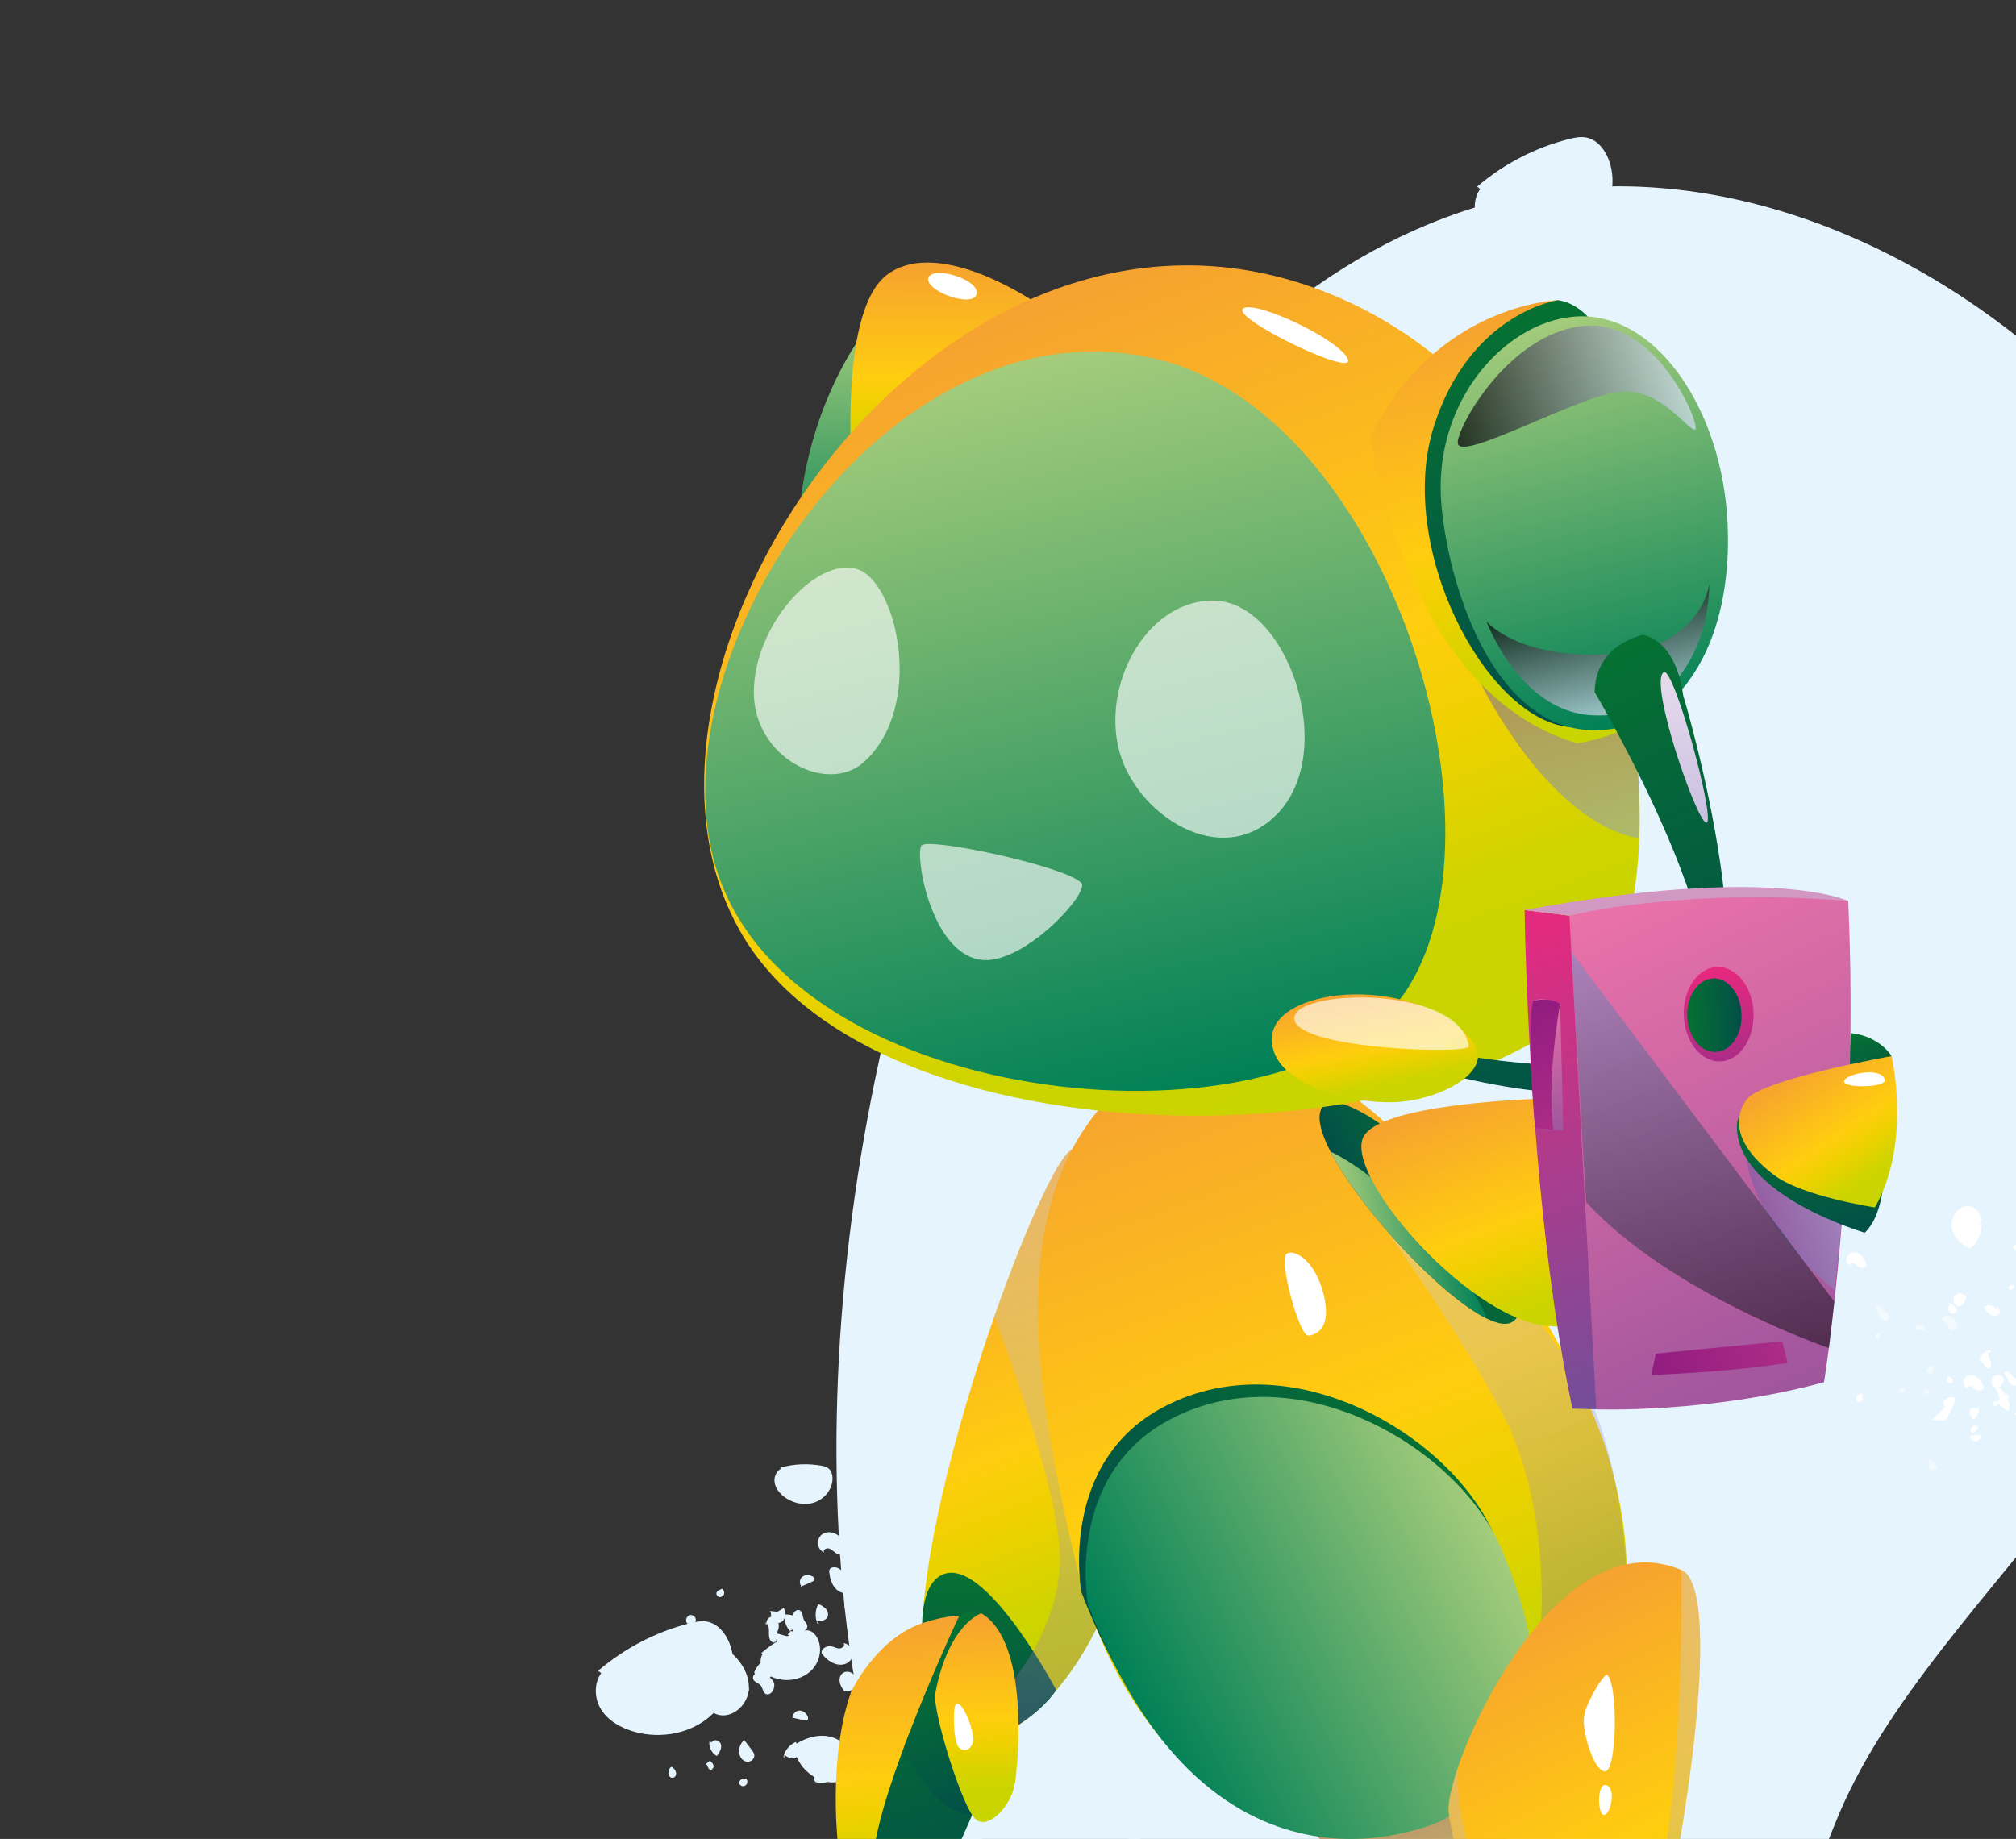 <svg width="582" height="531" viewBox="0 0 582 531" fill="none" xmlns="http://www.w3.org/2000/svg">
<rect x="0" y="0" width="582" height="531" fill="#333333" stroke="none"/>
<path d="M426.015 59.856C541.461 24.627 678.933 148.996 665.675 276.582C652.385 404.121 557.664 456.364 529.799 526.525C495.101 613.945 437.727 668.487 327.286 617.953C174.581 548.065 236.854 117.609 426.015 59.856Z" fill="#E5F4FD"/>
<path d="M172.677 482.444C180.356 475.871 189.503 471.114 199.291 468.678C200.876 468.271 202.524 467.956 204.106 468.242C207.189 468.799 209.463 471.578 210.605 474.519C213.434 481.685 210.838 490.401 205.102 495.488C199.319 500.607 190.883 502.104 183.44 500.146C179.353 499.04 175.341 496.846 173.271 493.165C171.201 489.484 171.576 484.245 174.98 481.676C176.31 481.998 176.818 483.927 175.827 484.891L172.677 482.444Z" fill="#E5F4FD"/>
<path d="M426.438 53.89C434.117 47.317 443.263 42.561 453.052 40.125C454.636 39.717 456.285 39.402 457.867 39.688C460.95 40.245 463.224 43.024 464.366 45.966C467.195 53.131 464.599 61.847 458.862 66.934C453.126 72.021 444.644 73.55 437.201 71.593C433.114 70.487 429.102 68.292 427.032 64.611C424.962 60.931 425.337 55.691 428.74 53.122C430.07 53.444 430.579 55.373 429.588 56.337L426.438 53.89Z" fill="#E5F4FD"/>
<path d="M203.516 486.427C204.37 482.376 207.456 478.852 211.372 477.518C214.465 480.281 216.668 484.354 216.098 488.415C215.527 492.475 211.481 496.112 207.445 495.179C203.442 494.292 201.638 488.006 205.11 485.735L203.516 486.427Z" fill="#E5F4FD"/>
<path d="M235.949 468.689C235.207 466.922 235.341 464.823 236.256 463.152C237.05 463.499 237.83 463.926 238.41 464.562C238.989 465.197 239.259 466.185 238.879 466.932C238.363 467.982 236.948 468.135 235.765 468.125C236.006 468.373 236.215 468.574 236.456 468.821L235.949 468.689Z" fill="#E5F4FD"/>
<path d="M228.727 470.934C228.163 471.118 227.681 471.521 227.391 471.999C228.743 472.651 230.337 471.96 231.648 471.258C232.381 470.818 233.221 470.235 233.047 469.388C232.989 468.805 232.446 468.422 232.169 467.923C231.615 466.924 231.836 465.25 230.711 464.924C230.092 464.73 229.392 465.216 229.12 465.82C228.847 466.424 228.845 467.118 228.888 467.779C228.915 469.212 229.021 470.66 229.048 472.094L228.727 470.934Z" fill="#E5F4FD"/>
<path opacity="0.5" d="M318.465 433.834C318.949 432.738 320.883 433.332 321.078 434.51C321.353 435.703 320.617 436.836 319.91 437.81C318.415 437.05 317.547 435.301 317.721 433.659L318.465 433.834Z" fill="#E5F4FD"/>
<path d="M339.433 471.426C339.254 471.966 339.722 472.54 340.308 472.687C340.861 472.787 341.425 472.603 341.892 472.279C342.172 472.085 342.419 471.844 342.556 471.542C342.889 470.826 342.479 469.936 341.749 469.681C341.019 469.427 340.161 469.884 339.906 470.614C339.652 471.344 340.063 472.234 340.746 472.521L339.433 471.426Z" fill="#E5F4FD"/>
<path d="M252.218 476.488C251.007 476.637 250.078 474.999 250.753 473.978C251.367 473.966 252.046 474.048 252.557 474.385C253.068 474.723 253.381 475.473 253.155 476.045C252.929 476.617 251.988 476.855 251.632 476.341L252.218 476.488Z" fill="#E5F4FD"/>
<path d="M225.142 475.636C224.192 474.566 223.738 473.014 223.995 471.591C225.12 471.917 226.291 472.21 227.416 472.536C227.956 472.715 228.541 472.862 228.88 473.25C229.635 474.039 229.331 475.495 228.333 476.049C227.414 476.618 226.116 476.343 225.267 475.618L225.142 475.636Z" fill="#E5F4FD"/>
<path opacity="0.5" d="M323.16 468.407C323.556 468.478 323.951 468.55 324.3 468.653C324.469 469.296 324.168 470.058 323.511 470.307C322.933 470.57 322.091 470.255 321.922 469.612C321.752 468.969 322.337 468.217 322.97 468.331L323.16 468.407Z" fill="#E5F4FD"/>
<path d="M243.658 474.613C243.939 475.317 243.038 476.011 242.265 475.994C241.492 475.977 240.759 475.518 239.968 475.375C239.178 475.232 238.316 475.484 237.727 476.031C237.386 476.337 237.095 476.815 237.182 477.239C237.251 477.537 237.492 477.785 237.654 478.018C238.715 479.149 239.963 480.15 241.483 480.547C243.003 480.944 244.792 480.533 245.635 479.257C246.281 478.393 246.384 477.147 245.909 476.162C245.433 475.178 244.412 474.504 243.323 474.43L243.658 474.613Z" fill="#E5F4FD"/>
<path d="M231.224 457.795C230.626 457.033 230.934 455.783 231.727 455.232C232.521 454.681 233.624 454.677 234.516 455.164C234.929 455.362 235.267 455.749 235.149 456.177C235.06 456.447 234.747 456.594 234.481 456.71C233.372 457.203 232.262 457.696 231.199 458.157L231.224 457.795Z" fill="#E5F4FD"/>
<path d="M275.28 444.647C275.537 446.612 278.129 447.856 279.827 446.816C279.405 445.311 278.904 443.791 277.736 442.805C276.567 441.818 274.454 441.763 273.722 443.1C273.896 443.948 274.055 444.875 274.228 445.722L275.28 444.647Z" fill="#E5F4FD"/>
<path d="M258.144 467.186C258.215 466.791 258.333 466.363 258.405 465.968C259.051 466.003 259.763 466.132 260.213 466.58C260.662 467.029 260.477 468.057 259.816 468.101C259.564 468.137 259.341 468.015 259.118 467.893C258.449 467.527 257.734 467.194 257.065 466.828L258.144 467.186Z" fill="#E5F4FD"/>
<path d="M279.978 462.479C280.433 461.541 280.889 460.603 281.664 459.926C282.439 459.25 283.6 458.929 284.524 459.463C284.97 459.707 285.293 460.174 285.459 460.612C286.054 462.067 285.19 463.911 283.717 464.38C282.277 464.895 280.493 463.919 280.025 462.447L279.978 462.479Z" fill="#E5F4FD"/>
<path d="M285.014 452.898C285.607 452.556 286.246 452.181 286.838 451.839C287.223 452.195 287.5 452.694 287.699 453.179C287.067 453.963 285.73 454.129 284.961 453.419L285.014 452.898Z" fill="#E5F4FD"/>
<path d="M225.201 423.8C229.073 422.704 233.23 422.516 237.183 423.231C237.816 423.345 238.481 423.506 239.024 423.89C240.077 424.611 240.402 425.976 240.332 427.269C240.184 430.345 237.729 433.086 234.798 433.944C231.867 434.803 228.51 433.951 226.126 432.01C224.813 430.915 223.73 429.454 223.588 427.755C223.446 426.055 224.468 424.24 226.131 423.846C226.563 424.169 226.42 424.96 225.935 425.158L225.201 423.8Z" fill="#E5F4FD"/>
<path d="M226.169 507.214C226.624 505.377 227.98 503.745 229.747 503.002C230.14 503.767 230.565 504.579 230.659 505.413C230.753 506.246 230.377 507.199 229.612 507.591C228.581 508.099 227.323 507.382 226.381 506.721C226.403 507.052 226.471 507.35 226.493 507.681L226.169 507.214Z" fill="#E5F4FD"/>
<path d="M240.039 507.071C240.362 506.639 240.764 506.222 241.314 506.117C241.784 505.998 242.356 506.224 242.849 506.435C244.182 506.962 245.53 507.41 246.907 507.699C244.831 508.794 242.709 509.921 240.633 511.015C240.493 511.113 240.274 511.195 240.166 511.339C239.75 511.835 240.221 512.615 240.107 513.247C240.015 514.21 238.873 514.657 237.913 514.77C231.134 515.463 238.159 509.344 240.039 507.071Z" fill="#E5F4FD"/>
<path d="M213.311 506.32C213.205 504.872 213.761 503.381 214.83 502.431C215.557 503.379 216.284 504.326 217.011 505.274C217.335 505.741 217.705 506.175 217.763 506.757C217.894 507.842 216.777 508.825 215.656 508.704C214.535 508.583 213.729 507.621 213.473 506.554L213.311 506.32Z" fill="#E5F4FD"/>
<path d="M228.903 495.707C228.869 494.762 229.878 493.924 230.856 493.937C231.833 493.95 232.728 494.643 233.139 495.534C233.319 495.893 233.377 496.475 233.05 496.701C232.817 496.863 232.501 496.806 232.185 496.749C231.013 496.456 229.827 496.241 228.655 495.948L228.903 495.707Z" fill="#E5F4FD"/>
<path d="M217.696 482.945C218.151 482.007 218.606 481.068 219.382 480.392C220.157 479.716 221.318 479.395 222.242 479.929C222.687 480.173 223.011 480.64 223.177 481.078C223.771 482.532 222.907 484.377 221.435 484.845C219.994 485.361 218.211 484.385 217.742 482.913L217.696 482.945Z" fill="#E5F4FD"/>
<path d="M255.422 447.224C256.479 447.251 257.084 448.422 257.401 449.378C257.751 450.38 258.151 451.554 259.164 451.819C259.434 451.909 259.764 451.887 259.965 451.678C260.54 451.21 260.004 450.338 259.802 449.648C259.664 449.052 259.811 448.466 259.785 447.931C259.791 446.544 258.805 445.222 257.504 444.742C256.749 444.851 256.114 445.43 255.939 446.174C255.763 446.918 256.03 447.701 256.638 448.178L255.422 447.224Z" fill="#E5F4FD"/>
<path d="M280.028 454.978C281.085 455.005 281.69 456.176 282.007 457.132C282.357 458.134 282.757 459.308 283.77 459.573C284.04 459.662 284.37 459.641 284.571 459.432C285.146 458.964 284.609 458.092 284.408 457.402C284.27 456.806 284.417 456.22 284.391 455.685C284.397 454.298 283.411 452.976 282.11 452.496C281.355 452.605 280.72 453.184 280.545 453.928C280.369 454.672 280.636 455.455 281.244 455.932L280.028 454.978Z" fill="#E5F4FD"/>
<path d="M296.453 444.966C297.121 444.433 297.885 444.041 298.733 443.868C298.859 443.85 298.985 443.831 299.143 443.86C299.38 443.903 299.574 444.183 299.657 444.402C299.873 445.013 299.619 445.742 299.138 446.145C298.657 446.548 297.903 446.657 297.284 446.463C296.936 446.36 296.601 446.177 296.454 445.864C296.306 445.552 296.345 445.11 296.625 444.916C296.737 444.976 296.755 445.102 296.694 445.214L296.453 444.966Z" fill="#E5F4FD"/>
<path d="M185.308 497.056C185.762 495.219 187.118 493.586 188.885 492.844C189.278 493.609 189.703 494.421 189.797 495.254C189.845 496.12 189.515 497.04 188.75 497.433C187.72 497.941 186.461 497.223 185.519 496.563C185.541 496.894 185.61 497.192 185.632 497.522L185.308 497.056Z" fill="#E5F4FD"/>
<path d="M193.641 513.054C192.606 512.458 192.823 510.579 193.919 510.164C194.429 510.502 194.911 510.997 195.095 511.561C195.311 512.171 195.136 512.916 194.59 513.225C194.044 513.535 193.171 513.173 193.159 512.558L193.641 513.054Z" fill="#E5F4FD"/>
<path d="M214.671 488.847C213.636 488.251 213.853 486.372 214.948 485.957C215.459 486.295 215.941 486.79 216.125 487.354C216.309 487.918 216.166 488.709 215.62 489.018C215.074 489.328 214.201 488.966 214.189 488.351L214.671 488.847Z" fill="#E5F4FD"/>
<path d="M263.03 454.6C262.808 455.376 261.705 455.381 261.065 454.857C260.457 454.38 260.158 453.55 259.643 453.008C259.097 452.419 258.255 452.104 257.469 452.166C257.012 452.206 256.495 452.357 256.284 452.85C256.147 453.152 256.169 453.482 256.238 453.781C256.408 455.322 256.863 456.874 257.831 458.069C258.799 459.264 260.499 460.021 261.972 459.552C263.006 459.249 263.824 458.336 264.024 457.229C264.257 456.169 263.81 455.026 263.04 454.316L263.03 454.6Z" fill="#E5F4FD"/>
<path d="M258.639 445.48C258.417 446.257 257.314 446.262 256.674 445.738C256.066 445.261 255.767 444.431 255.252 443.889C254.706 443.3 253.864 442.985 253.078 443.047C252.621 443.087 252.104 443.238 251.893 443.731C251.756 444.033 251.778 444.363 251.847 444.661C252.017 446.203 252.472 447.754 253.44 448.95C254.408 450.145 256.108 450.902 257.581 450.433C258.615 450.13 259.433 449.217 259.633 448.11C259.866 447.049 259.419 445.907 258.649 445.197L258.639 445.48Z" fill="#E5F4FD"/>
<path d="M246.224 454.993C246.002 455.769 244.899 455.774 244.259 455.25C243.651 454.773 243.352 453.943 242.838 453.401C242.291 452.813 241.45 452.498 240.663 452.559C240.207 452.599 239.689 452.751 239.478 453.243C239.342 453.545 239.364 453.876 239.432 454.174C239.603 455.715 240.057 457.267 241.025 458.463C241.993 459.658 243.693 460.414 245.166 459.946C246.2 459.643 247.019 458.729 247.219 457.622C247.451 456.562 247.005 455.42 246.235 454.709L246.224 454.993Z" fill="#E5F4FD"/>
<path d="M329.641 526.281C329.419 527.058 328.316 527.062 327.676 526.538C327.068 526.061 326.769 525.231 326.255 524.689C325.708 524.101 324.867 523.786 324.08 523.847C323.624 523.887 323.107 524.039 322.895 524.531C322.759 524.833 322.781 525.164 322.849 525.462C323.02 527.003 323.474 528.555 324.442 529.751C325.41 530.946 327.11 531.702 328.583 531.234C329.618 530.931 330.436 530.017 330.636 528.91C330.836 527.803 330.422 526.708 329.652 525.997L329.641 526.281Z" fill="#E5F4FD"/>
<path d="M203.971 509.202C204.266 508.928 204.607 508.623 204.934 508.396C205.43 508.812 205.912 509.307 206.002 509.936C206.046 510.597 205.35 511.288 204.807 510.904C204.584 510.782 204.501 510.563 204.386 510.297C204.058 509.626 203.698 508.907 203.37 508.236L203.971 509.202Z" fill="#E5F4FD"/>
<path d="M285.912 500.13C286.367 499.192 286.822 498.254 287.598 497.578C288.373 496.901 289.533 496.58 290.457 497.115C290.903 497.358 291.227 497.825 291.393 498.263C291.987 499.718 291.123 501.562 289.651 502.031C288.21 502.546 286.427 501.571 285.958 500.098L285.912 500.13Z" fill="#E5F4FD"/>
<path d="M202.798 477.516C201.47 478.093 201.339 480.396 202.644 481.081C203.478 480.986 204.261 480.72 204.914 480.266C204.662 479.404 204.111 478.611 203.331 478.184L202.798 477.516Z" fill="#E5F4FD"/>
<path opacity="0.5" d="M293.194 489.2C293.564 488.736 293.901 488.225 294.4 487.948C294.899 487.671 295.607 487.594 296.071 487.964C296.809 488.628 296.389 489.818 296.8 490.708C297.164 491.632 298.293 492.162 298.358 493.154C298.392 494.099 297.253 494.75 296.305 494.579C295.356 494.407 294.647 493.585 294.05 492.824C293.517 492.156 292.999 491.41 292.951 490.544C292.857 489.71 293.327 488.693 294.175 488.519L293.194 489.2Z" fill="#E5F4FD"/>
<path d="M244.844 467.359C243.072 463.61 243.459 458.985 245.758 455.522C249.894 455.902 254.075 457.842 256.081 461.429C258.086 465.016 256.956 470.364 253.221 472.057C249.486 473.75 244.322 469.796 245.637 465.91L244.844 467.359Z" fill="#E5F4FD"/>
<path d="M198.228 469.138C198.459 469.67 199.156 469.877 199.688 469.647C200.219 469.416 200.556 468.906 200.735 468.367C200.839 468.018 200.896 467.702 200.828 467.404C200.673 466.681 199.749 466.147 199.045 466.428C198.308 466.662 197.9 467.568 198.134 468.305C198.368 469.041 199.228 469.482 199.982 469.373L198.228 469.138Z" fill="#E5F4FD"/>
<path d="M220.88 468.496C221.832 468.872 222.046 470.176 221.986 471.186C221.958 472.242 221.981 473.471 222.812 474.07C223.067 474.239 223.337 474.328 223.602 474.213C224.306 473.932 224.036 472.944 224.085 472.218C224.153 471.618 224.49 471.108 224.669 470.568C225.117 469.22 224.663 467.669 223.512 466.807C222.8 466.679 221.971 466.978 221.572 467.6C221.174 468.222 221.143 469.074 221.517 469.713L220.88 468.496Z" fill="#E5F4FD"/>
<path d="M252.066 480.052C252.425 479.872 252.784 479.692 253.175 479.559C253.672 479.975 253.892 480.79 253.587 481.348C253.282 481.905 252.42 482.157 251.877 481.773C251.334 481.39 251.348 480.412 251.972 480.117L252.066 480.052Z" fill="#E5F4FD"/>
<path d="M229.127 479.785C228.786 480.09 228.923 480.687 229.323 480.963C229.722 481.239 230.164 481.278 230.62 481.238C230.997 481.184 231.374 481.13 231.687 480.982C232.326 480.608 232.562 479.752 232.281 479.048C232.033 478.391 231.346 477.899 230.62 477.85C230.257 477.825 229.88 477.879 229.6 478.074C229.352 478.315 229.234 478.742 229.428 479.022L229.127 479.785Z" fill="#E5F4FD"/>
<path d="M236.158 513.632C232.377 511.969 229.627 508.206 229.109 504.071C232.484 501.66 236.92 500.38 240.745 501.806C244.616 503.199 247.259 508.004 245.531 511.693C243.756 515.413 237.271 515.834 235.765 511.969L236.158 513.632Z" fill="#E5F4FD"/>
<path d="M205.526 503.076C206.01 501.98 207.944 502.574 208.139 503.753C208.414 504.945 207.678 506.078 206.971 507.052C205.476 506.292 204.608 504.543 204.782 502.901L205.526 503.076Z" fill="#E5F4FD"/>
<path d="M207.407 459.244C207.766 459.064 208.125 458.884 208.517 458.751C209.013 459.167 209.233 459.983 208.928 460.54C208.624 461.097 207.761 461.35 207.218 460.966C206.675 460.582 206.689 459.605 207.314 459.309L207.407 459.244Z" fill="#E5F4FD"/>
<path d="M219.768 477.36C222.992 474.432 226.938 472.246 231.155 471.049C231.845 470.847 232.567 470.692 233.246 470.774C234.605 470.937 235.605 472.18 236.163 473.383C237.481 476.479 236.465 480.295 234.017 482.547C231.569 484.799 227.912 485.608 224.666 484.818C222.862 484.41 221.111 483.481 220.168 481.923C219.225 480.364 219.356 478.061 220.785 476.931C221.338 477.031 221.59 477.893 221.188 478.311L219.768 477.36Z" fill="#E5F4FD"/>
<path d="M271.205 527.968C272.06 523.917 275.146 520.393 279.061 519.059C282.154 521.822 284.357 525.895 283.787 529.956C283.216 534.016 279.171 537.653 275.135 536.72C271.131 535.833 269.328 529.547 272.8 527.276L271.205 527.968Z" fill="#E5F4FD"/>
<path d="M293.645 453.275C294.099 451.439 295.456 449.806 297.223 449.064C297.615 449.829 298.04 450.641 298.134 451.474C298.182 452.34 297.853 453.26 297.088 453.653C296.057 454.16 294.799 453.443 293.856 452.783C293.878 453.114 293.947 453.412 293.969 453.742L293.645 453.275Z" fill="#E5F4FD"/>
<path d="M307.51 453.126C307.833 452.695 308.235 452.277 308.784 452.173C309.255 452.054 309.826 452.279 310.319 452.491C311.653 453.018 313 453.465 314.377 453.755C312.301 454.849 310.179 455.976 308.103 457.071C307.963 457.168 307.744 457.251 307.636 457.395C307.22 457.891 307.692 458.67 307.577 459.303C307.485 460.266 306.343 460.713 305.384 460.825C298.604 461.519 305.629 455.399 307.51 453.126Z" fill="#E5F4FD"/>
<path d="M224.465 465.39C225.057 465.048 225.65 464.706 226.256 464.285C226.894 465.502 226.91 467.22 225.887 468.137C224.896 469.101 222.776 468.636 222.656 467.267C222.561 466.434 222.725 465.076 221.892 465.17L224.465 465.39Z" fill="#E5F4FD"/>
<path d="M283.444 474.25C282.88 474.434 282.399 474.837 282.109 475.315C283.46 475.968 285.055 475.276 286.366 474.574C287.098 474.135 287.938 473.552 287.765 472.704C287.707 472.122 287.164 471.738 286.887 471.239C286.332 470.241 286.553 468.566 285.428 468.24C284.81 468.047 284.11 468.533 283.838 469.137C283.565 469.741 283.562 470.434 283.606 471.095C283.633 472.529 283.738 473.977 283.765 475.41L283.444 474.25Z" fill="#E5F4FD"/>
<path d="M291.98 495.225C292.464 494.128 294.398 494.723 294.593 495.901C294.867 497.094 294.132 498.226 293.425 499.201C291.929 498.441 291.062 496.692 291.236 495.05L291.98 495.225Z" fill="#E5F4FD"/>
<path opacity="0.5" d="M307.42 474.623C307.241 475.162 307.709 475.736 308.295 475.883C308.848 475.983 309.412 475.799 309.879 475.475C310.159 475.281 310.407 475.04 310.543 474.738C310.876 474.023 310.466 473.132 309.736 472.878C309.006 472.623 308.148 473.08 307.894 473.81C307.64 474.54 308.05 475.431 308.733 475.717L307.42 474.623Z" fill="#E5F4FD"/>
<path d="M301.979 469.272C300.943 468.677 301.16 466.798 302.256 466.383C302.767 466.72 303.249 467.216 303.432 467.78C303.649 468.39 303.473 469.134 302.928 469.444C302.382 469.753 301.508 469.391 301.497 468.777L301.979 469.272Z" fill="#E5F4FD"/>
<path d="M280.827 452.345C280.721 450.897 281.277 449.405 282.346 448.455C283.073 449.403 283.8 450.351 284.527 451.299C284.851 451.766 285.221 452.2 285.28 452.782C285.41 453.867 284.294 454.849 283.172 454.728C282.051 454.607 281.245 453.645 280.989 452.578L280.827 452.345Z" fill="#E5F4FD"/>
<path opacity="0.5" d="M306.459 491.471C306.27 492.294 306.601 493.17 307.241 493.694C307.928 494.186 308.891 494.278 309.624 493.839C310.123 493.562 310.489 492.893 310.165 492.426C310.035 492.24 309.766 492.15 309.529 492.107C308.529 491.763 307.53 491.42 306.531 491.076C306.502 491.234 306.459 491.471 306.431 491.629L306.459 491.471Z" fill="#E5F4FD"/>
<path opacity="0.5" d="M319.213 501.983C320.269 502.01 320.874 503.181 321.191 504.137C321.541 505.139 321.941 506.313 322.955 506.578C323.224 506.667 323.555 506.646 323.756 506.437C324.33 505.969 323.794 505.097 323.592 504.407C323.455 503.811 323.602 503.225 323.576 502.689C323.582 501.302 322.596 499.981 321.294 499.501C320.54 499.61 319.904 500.189 319.729 500.933C319.522 501.63 319.821 502.46 320.428 502.937L319.213 501.983Z" fill="#E5F4FD"/>
<path opacity="0.5" d="M248.339 439.204C249.395 439.232 250 440.403 250.318 441.358C250.667 442.36 251.067 443.535 252.081 443.799C252.35 443.889 252.681 443.867 252.882 443.659C253.456 443.191 252.92 442.318 252.718 441.629C252.581 441.032 252.728 440.446 252.702 439.911C252.707 438.524 251.721 437.203 250.42 436.723C249.666 436.831 249.03 437.411 248.855 438.155C248.68 438.899 248.947 439.682 249.555 440.159L248.339 439.204Z" fill="#E5F4FD"/>
<path opacity="0.5" d="M325.681 493.763C325.975 493.489 326.269 493.216 326.564 492.943C327.182 493.136 327.621 493.869 327.507 494.501C327.392 495.134 326.646 495.652 326.027 495.458C325.409 495.265 325.124 494.356 325.541 493.86L325.681 493.763Z" fill="#E5F4FD"/>
<path d="M296.244 462.604C296.022 463.381 294.919 463.386 294.279 462.862C293.671 462.385 293.372 461.555 292.858 461.013C292.311 460.424 291.47 460.109 290.683 460.171C290.227 460.211 289.709 460.362 289.498 460.855C289.362 461.157 289.384 461.487 289.452 461.785C289.623 463.327 290.077 464.878 291.045 466.074C292.013 467.269 293.713 468.026 295.186 467.557C296.221 467.254 297.039 466.341 297.239 465.234C297.471 464.173 297.025 463.031 296.255 462.321L296.244 462.604Z" fill="#E5F4FD"/>
<path d="M296.389 441.686C296.355 440.741 297.364 439.902 298.341 439.916C299.319 439.929 300.214 440.621 300.625 441.512C300.805 441.871 300.863 442.453 300.536 442.68C300.303 442.842 299.987 442.785 299.67 442.728C298.499 442.434 297.313 442.22 296.141 441.927L296.389 441.686Z" fill="#E5F4FD"/>
<path d="M275.442 491.419C275.7 493.385 278.292 494.629 279.99 493.588C279.568 492.083 279.067 490.564 277.898 489.577C276.729 488.59 274.616 488.535 273.885 489.872C274.058 490.72 274.217 491.647 274.391 492.495L275.442 491.419Z" fill="#E5F4FD"/>
<path opacity="0.5" d="M312.275 465.376C312.569 465.103 312.91 464.797 313.237 464.57C313.733 464.987 314.215 465.482 314.306 466.111C314.35 466.772 313.653 467.462 313.11 467.079C312.887 466.957 312.805 466.738 312.689 466.472C312.362 465.8 312.001 465.082 311.641 464.364L312.275 465.376Z" fill="#E5F4FD"/>
<path d="M203.968 487.078C204.424 486.139 204.879 485.201 205.654 484.525C206.43 483.848 207.59 483.527 208.514 484.062C208.96 484.306 209.284 484.772 209.449 485.211C210.044 486.665 209.18 488.509 207.707 488.978C206.267 489.493 204.484 488.518 204.015 487.045L203.968 487.078Z" fill="#E5F4FD"/>
<path d="M258.564 514.334C259.156 513.992 259.796 513.618 260.388 513.276C260.773 513.631 261.05 514.13 261.248 514.615C260.617 515.399 259.28 515.566 258.511 514.855L258.564 514.334Z" fill="#E5F4FD"/>
<path d="M265.201 498.386C265.794 498.044 266.433 497.67 267.025 497.328C267.41 497.683 267.687 498.182 267.886 498.667C267.254 499.451 265.917 499.618 265.148 498.907L265.201 498.386Z" fill="#E5F4FD"/>
<path d="M237.803 448.039C237.741 447.253 238.869 446.885 239.585 447.218C240.3 447.552 240.8 448.173 241.501 448.585C242.202 448.998 243.054 449.029 243.837 448.762C244.275 448.597 244.71 448.226 244.749 447.784C244.806 447.468 244.658 447.155 244.543 446.89C243.902 445.467 243.088 444.096 241.779 443.206C240.503 442.363 238.67 442.113 237.41 442.988C236.523 443.603 236.039 444.7 236.123 445.817C236.253 446.902 236.934 447.882 237.919 448.305L237.803 448.039Z" fill="#E5F4FD"/>
<path d="M223.546 487.187C223.367 487.726 223.141 488.298 222.739 488.715C222.337 489.132 221.68 489.381 221.108 489.155C220.202 488.746 220.226 487.485 219.629 486.724C219.032 485.963 217.799 485.781 217.435 484.858C217.104 483.982 218.015 483.003 218.974 482.891C219.966 482.825 220.811 483.345 221.609 483.898C222.296 484.389 223.015 484.927 223.361 485.725C223.707 486.522 223.554 487.597 222.821 488.036L223.546 487.187Z" fill="#E5F4FD"/>
<path d="M262.424 464.289C259.174 465.784 255.61 466.528 252.046 466.374C251.478 466.353 250.878 466.285 250.385 466.074C249.368 465.604 248.889 464.415 248.758 463.33C248.471 460.625 250.186 457.914 252.686 456.732C255.138 455.584 258.153 455.843 260.512 457.249C261.803 458.012 262.943 459.158 263.3 460.569C263.69 462.028 263.013 463.742 261.605 464.304C261.159 464.061 261.208 463.335 261.614 463.122L262.424 464.289Z" fill="#E5F4FD"/>
<path d="M244.815 445.389C244.616 444.904 244.433 444.34 244.612 443.801C244.744 443.294 245.211 442.97 245.599 442.632C246.733 441.775 247.77 440.779 248.696 439.722C248.598 442.072 248.533 444.468 248.481 446.786C248.485 446.991 248.456 447.149 248.539 447.368C248.755 447.979 249.654 447.978 250.197 448.362C250.995 448.914 250.813 450.147 250.419 450.974C247.684 457.297 245.827 448.144 244.815 445.389Z" fill="#E5F4FD"/>
<path d="M262.328 463.454C262.59 463.134 262.884 462.861 263.146 462.541C263.764 462.734 264.264 463.355 264.182 464.034C264.1 464.714 263.433 465.246 262.768 465.085C262.103 464.924 261.771 464.048 262.188 463.551L262.328 463.454Z" fill="#E5F4FD"/>
<path d="M256.066 445.258C255.207 444.817 254.993 443.513 255.467 442.701C255.987 441.856 257.003 441.427 257.966 441.519C258.408 441.558 258.901 441.77 258.955 442.147C258.977 442.478 258.776 442.686 258.575 442.895C257.757 443.808 256.953 444.643 256.135 445.557L256.066 445.258Z" fill="#E5F4FD"/>
<path d="M263.029 456.191C261.633 454.878 260.934 452.873 261.151 450.994C262.003 451.025 262.901 451.025 263.649 451.405C264.443 451.752 265.073 452.56 265.041 453.412C264.953 454.58 263.721 455.296 262.658 455.757C262.96 455.893 263.23 455.983 263.578 456.086L263.029 456.191Z" fill="#E5F4FD"/>
<path d="M270.654 460.305C270.554 460.858 270.644 461.487 270.875 462.018C272.088 461.176 272.324 459.423 272.344 457.956C272.328 457.137 272.23 456.099 271.468 455.798C270.897 455.572 270.318 455.835 269.751 455.814C268.568 455.805 267.242 454.789 266.405 455.577C265.957 456.027 265.972 456.846 266.36 457.406C266.749 457.966 267.353 458.238 267.943 458.59C269.215 459.228 270.474 459.946 271.746 460.584L270.654 460.305Z" fill="#E5F4FD"/>
<path d="M250.371 451.7C249.052 451.094 248.051 449.852 247.741 448.408C248.951 448.259 250.083 448.096 251.294 447.948C251.844 447.843 252.426 447.785 252.95 448.043C253.935 448.466 254.199 449.942 253.586 450.852C252.94 451.715 251.668 451.975 250.623 451.664L250.371 451.7Z" fill="#E5F4FD"/>
<path d="M266.968 443.435C267.515 444.024 266.934 444.98 266.23 445.261C265.526 445.542 264.656 445.385 263.887 445.572C263.119 445.76 262.404 446.325 262.071 447.04C261.874 447.454 261.774 448.007 262.033 448.381C262.227 448.661 262.529 448.797 262.799 448.887C264.244 449.474 265.796 449.918 267.305 449.701C268.814 449.484 270.322 448.368 270.594 446.866C270.826 445.806 270.426 444.631 269.61 443.953C268.793 443.275 267.575 443.014 266.573 443.363L266.968 443.435Z" fill="#E5F4FD"/>
<path d="M243.772 488.433C243.189 487.593 242.574 486.706 242.429 485.7C242.205 484.68 242.577 483.523 243.45 482.986C243.903 482.741 244.406 482.669 244.927 482.722C246.443 482.915 247.656 484.563 247.338 486.097C247.066 487.6 245.321 488.672 243.833 488.322L243.772 488.433Z" fill="#E5F4FD"/>
<path d="M228.404 471.365C227.009 470.051 226.309 468.047 226.527 466.168C227.378 466.199 228.276 466.198 229.024 466.578C229.819 466.926 230.448 467.734 230.417 468.585C230.328 469.753 229.097 470.47 228.034 470.931C228.336 471.067 228.605 471.156 228.954 471.26L228.404 471.365Z" fill="#E5F4FD"/>
<path d="M274.332 460.522C275.356 460.503 276.054 461.609 276.418 462.532C276.814 463.501 277.308 464.611 278.289 464.829C278.605 464.886 278.857 464.85 279.058 464.642C279.6 464.127 278.97 463.319 278.736 462.583C278.552 462.019 278.666 461.387 278.608 460.805C278.488 459.436 277.455 458.147 276.093 457.778C275.371 457.934 274.768 458.559 274.593 459.303C274.464 460.015 274.763 460.845 275.386 461.243L274.332 460.522Z" fill="#E5F4FD"/>
<path d="M214.285 513.802C214.662 513.748 215.086 513.661 215.431 513.56C215.866 514.088 215.849 514.86 215.386 515.389C214.923 515.918 214.071 515.886 213.636 515.359C213.201 514.831 213.483 513.943 214.126 513.774L214.285 513.802Z" fill="#E5F4FD"/>
<path d="M248.232 461.276C248.145 460.852 248.091 460.475 248.004 460.051C248.615 459.834 249.305 459.632 249.909 459.905C250.512 460.177 250.751 461.118 250.158 461.46C249.939 461.543 249.688 461.579 249.45 461.537C248.645 461.473 247.92 461.423 247.115 461.359L248.232 461.276Z" fill="#E5F4FD"/>
<path opacity="0.5" d="M558.746 423.942C558.636 424.779 557.295 424.741 556.903 423.976C556.543 423.258 556.747 422.356 557.048 421.594C558.187 421.841 559.072 422.817 559.281 423.916L558.746 423.942Z" fill="white"/>
<path d="M537.917 403.192C537.909 402.782 537.51 402.506 537.101 402.513C536.691 402.521 536.397 402.794 536.135 403.114C535.981 403.291 535.859 403.514 535.862 403.718C535.809 404.239 536.244 404.767 536.733 404.774C537.254 404.827 537.75 404.345 537.77 403.777C537.824 403.256 537.389 402.729 536.867 402.675L537.917 403.192Z" fill="white"/>
<path opacity="0.5" d="M549.18 402.083C548.928 402.119 548.644 402.109 548.393 402.145C548.18 401.739 548.234 401.218 548.575 400.912C548.916 400.607 549.516 400.674 549.775 401.048C550.034 401.421 549.762 402.025 549.338 402.112L549.18 402.083Z" fill="white"/>
<path d="M585.016 408.682C584.426 407.432 582.56 407.136 581.649 408.114C582.185 408.987 582.833 409.92 583.771 410.375C584.756 410.798 586.121 410.474 586.354 409.413C586.044 408.867 585.814 408.336 585.504 407.79L585.016 408.682Z" fill="white"/>
<path d="M578.557 397.882C578.429 398.594 578.3 399.305 577.916 399.848C577.565 400.438 576.832 400.877 576.135 400.67C575.786 400.566 575.499 400.35 575.258 400.103C574.628 399.295 574.838 397.904 575.679 397.321C576.565 396.706 577.895 397.028 578.432 397.9L578.557 397.882Z" fill="white"/>
<path d="M577.088 405.128C576.779 405.48 576.438 405.786 576.083 406.171C575.748 405.988 575.508 405.74 575.281 405.414C575.521 404.763 576.397 404.432 577.034 404.751L577.088 405.128Z" fill="white"/>
<path d="M579.956 402.788C579.267 402.99 578.655 402.308 578.266 401.748C577.845 401.141 577.392 400.488 576.698 400.485C576.494 400.489 576.274 400.571 576.167 400.715C575.891 401.114 576.419 401.577 576.664 402.03C576.844 402.389 576.852 402.799 576.985 403.19C577.27 404.099 578.165 404.791 579.096 404.837C579.581 404.639 579.872 404.161 579.846 403.625C579.853 403.137 579.496 402.623 579.036 402.458L579.956 402.788Z" fill="white"/>
<path d="M571.058 412.488C570.689 412.952 570.287 413.369 569.787 413.646C569.694 413.711 569.647 413.743 569.522 413.761C569.317 413.765 569.173 413.657 569.076 413.517C568.817 413.144 568.823 412.655 569.1 412.256C569.329 411.889 569.814 411.691 570.224 411.684C570.428 411.68 570.698 411.769 570.874 411.924C571.051 412.078 571.072 412.409 570.918 412.585C570.839 412.57 570.774 412.477 570.821 412.445L571.058 412.488Z" fill="white"/>
<path d="M534.094 365.395C534.068 364.86 534.805 364.626 535.329 364.884C535.822 365.095 536.146 365.562 536.624 365.852C537.102 366.143 537.702 366.211 538.234 365.98C538.5 365.865 538.826 365.638 538.884 365.322C538.926 365.085 538.844 364.865 538.746 364.725C538.35 363.756 537.749 362.79 536.918 362.191C536.088 361.591 534.855 361.41 533.936 361.978C533.329 362.399 532.949 363.147 533.025 363.855C533.101 364.563 533.587 365.263 534.224 365.582L534.094 365.395Z" fill="white"/>
<path d="M567.625 374.35C567.497 375.062 567.368 375.773 566.984 376.316C566.633 376.906 565.9 377.345 565.203 377.137C564.854 377.034 564.567 376.818 564.326 376.571C563.696 375.763 563.906 374.372 564.746 373.789C565.633 373.174 566.963 373.496 567.499 374.368L567.625 374.35Z" fill="white"/>
<path opacity="0.5" d="M564.944 382.848C564.793 383.229 564.643 383.61 564.348 383.883C564.054 384.156 563.616 384.322 563.235 384.172C562.631 383.899 562.63 383.001 562.227 382.52C561.792 381.992 561.001 381.849 560.752 381.192C560.536 380.581 561.186 379.923 561.847 379.879C562.508 379.836 563.098 380.187 563.64 380.571C564.104 380.94 564.568 381.31 564.799 381.842C565.029 382.373 564.901 383.085 564.355 383.394L564.944 382.848Z" fill="white"/>
<path d="M572.037 353.307C572.263 356.124 570.883 359.018 568.596 360.605C566.083 359.375 563.835 357.132 563.483 354.334C563.131 351.535 565.076 348.457 567.892 348.231C570.695 348.084 573.035 351.855 571.215 354.016L572.037 353.307Z" fill="white"/>
<path d="M571.327 406.494C571.383 407.77 570.809 409.136 569.768 409.927C569.351 409.525 568.948 409.044 568.717 408.513C568.487 407.981 568.536 407.255 568.971 406.885C569.56 406.338 570.494 406.589 571.256 406.89C571.173 406.67 571.044 406.484 570.993 406.311L571.327 406.494Z" fill="white"/>
<path d="M562.27 409.186C562.087 409.52 561.936 409.901 561.624 410.049C561.311 410.196 560.948 410.172 560.586 410.147C559.622 410.055 558.645 410.041 557.7 410.075C558.845 408.934 560.022 407.841 561.167 406.7C561.261 406.636 561.368 406.492 561.383 406.413C561.58 405.999 561.116 405.63 561.044 405.127C560.953 404.498 561.574 403.998 562.199 403.703C566.581 402.045 563.087 407.374 562.27 409.186Z" fill="white"/>
<path d="M574.108 390.871C574.435 390.645 574.665 390.278 574.769 389.929C573.773 389.79 572.825 390.517 572.129 391.208C571.727 391.625 571.297 392.2 571.574 392.7C571.754 393.059 572.135 393.209 572.408 393.503C572.955 394.092 573.165 395.191 573.937 395.209C574.379 395.248 574.749 394.784 574.788 394.342C574.827 393.9 574.708 393.429 574.574 393.038C574.257 392.082 573.972 391.173 573.655 390.218L574.108 390.871Z" fill="white"/>
<path d="M564.556 378.697C564.445 379.534 563.105 379.496 562.712 378.731C562.352 378.013 562.556 377.111 562.857 376.349C563.997 376.596 564.881 377.572 565.091 378.671L564.556 378.697Z" fill="white"/>
<path opacity="0.5" d="M558.366 395.089C558.358 394.679 557.959 394.403 557.549 394.411C557.14 394.418 556.846 394.692 556.584 395.012C556.429 395.188 556.307 395.411 556.311 395.616C556.258 396.137 556.693 396.665 557.182 396.671C557.703 396.725 558.198 396.243 558.219 395.675C558.272 395.154 557.837 394.626 557.316 394.573L558.366 395.089Z" fill="white"/>
<path d="M562.936 397.589C563.712 397.811 563.972 399.083 563.272 399.569C562.891 399.418 562.478 399.221 562.219 398.848C561.96 398.474 561.966 397.986 562.228 397.666C562.523 397.392 563.169 397.427 563.256 397.851L562.936 397.589Z" fill="white"/>
<path d="M579.945 404.664C580.308 405.587 580.187 406.708 579.682 407.474C579.027 407.029 578.387 406.505 577.733 406.06C577.445 405.845 577.125 405.583 576.945 405.224C576.664 404.52 577.216 403.722 577.938 403.566C578.693 403.458 579.426 403.917 579.754 404.588L579.945 404.664Z" fill="white"/>
<path opacity="0.5" d="M555.777 383.888C555.751 383.353 555.363 382.793 554.87 382.581C554.331 382.402 553.702 382.493 553.3 382.91C553.006 383.183 552.906 383.737 553.24 383.92C553.384 384.027 553.542 384.056 553.715 384.005C554.441 384.055 555.134 384.058 555.86 384.107C555.842 383.982 555.824 383.856 555.806 383.73L555.777 383.888Z" fill="white"/>
<path opacity="0.5" d="M545.45 379.366C544.76 379.568 544.149 378.886 543.76 378.326C543.339 377.719 542.886 377.066 542.192 377.063C541.987 377.067 541.768 377.15 541.661 377.293C541.384 377.692 541.913 378.155 542.158 378.608C542.338 378.967 542.346 379.377 542.479 379.768C542.764 380.677 543.659 381.369 544.59 381.415C545.075 381.217 545.365 380.739 545.339 380.203C545.346 379.715 544.99 379.201 544.53 379.037L545.45 379.366Z" fill="white"/>
<path opacity="0.5" d="M542.75 385.941C542.628 386.164 542.46 386.419 542.338 386.642C541.896 386.603 541.464 386.28 541.424 385.824C541.384 385.367 541.754 384.903 542.196 384.942C542.638 384.981 542.994 385.495 542.797 385.908L542.75 385.941Z" fill="white"/>
<path d="M567.895 400.851C567.869 400.316 568.606 400.082 569.131 400.34C569.623 400.551 569.947 401.018 570.425 401.308C570.904 401.599 571.504 401.667 572.035 401.436C572.301 401.321 572.628 401.094 572.685 400.778C572.728 400.541 572.645 400.322 572.548 400.182C572.151 399.212 571.55 398.246 570.72 397.647C569.889 397.048 568.656 396.866 567.737 397.434C567.13 397.855 566.75 398.603 566.826 399.311C566.903 400.019 567.388 400.719 568.025 401.038L567.895 400.851Z" fill="white"/>
<path d="M571.746 414.57C571.915 415.213 571.456 415.947 570.813 416.116C570.17 416.286 569.487 415.999 569.005 415.504C568.797 415.303 568.663 414.911 568.864 414.703C568.972 414.559 569.223 414.523 569.428 414.519C570.247 414.504 571.081 414.409 571.9 414.394L571.746 414.57Z" fill="white"/>
<path d="M576.141 378.053C575.55 376.803 573.685 376.507 572.773 377.485C573.31 378.358 573.957 379.291 574.896 379.747C575.881 380.17 577.246 379.845 577.478 378.784C577.169 378.239 576.938 377.707 576.628 377.161L576.141 378.053Z" fill="white"/>
<path opacity="0.5" d="M556.904 402.052C556.736 402.308 556.614 402.531 556.445 402.786C556.032 402.589 555.618 402.391 555.452 401.953C555.287 401.515 555.638 400.925 556.066 401.043C556.224 401.072 556.321 401.212 556.465 401.32C556.803 401.707 557.174 402.142 557.512 402.529L556.904 402.052Z" fill="white"/>
<path d="M582.897 359.886C582.588 360.238 582.247 360.544 581.892 360.929C581.558 360.746 581.317 360.498 581.09 360.172C581.33 359.521 582.206 359.189 582.843 359.509L582.897 359.886Z" fill="white"/>
<path d="M581.553 371.603C581.244 371.955 580.903 372.261 580.548 372.646C580.213 372.463 579.972 372.215 579.746 371.888C579.986 371.238 580.862 370.906 581.498 371.225L581.553 371.603Z" fill="white"/>
<path d="M582.676 398.135C581.986 398.337 581.36 397.734 580.925 397.206C580.49 396.678 579.957 396.011 579.217 396.04C579.012 396.044 578.826 396.173 578.718 396.317C578.474 396.763 579.05 397.194 579.309 397.567C579.535 397.894 579.575 398.35 579.723 398.663C580.054 399.539 580.997 400.199 581.942 400.166C582.394 399.921 582.652 399.396 582.627 398.861C582.554 398.358 582.23 397.891 581.723 397.758L582.676 398.135Z" fill="white"/>
<path d="M376.464 526.708C376.464 526.708 383.829 533.666 393.665 542.433C409.534 556.722 431.774 575.985 439.073 578.464C442.572 579.681 442.655 572.13 441.077 561.003C437.311 534.689 424.106 488.188 424.106 488.188C424.106 488.188 386.461 506.015 376.464 526.708Z" fill="url(#paint0_linear_805_85)"/>
<path opacity="0.5" d="M376.464 526.708C376.464 526.708 383.829 533.666 393.665 542.433C393.665 542.433 404.042 538.172 424.738 544.723C432.574 547.25 437.739 553.794 441.077 561.003C437.311 534.689 424.106 488.188 424.106 488.188C424.106 488.188 386.461 506.015 376.464 526.708Z" fill="url(#paint1_linear_805_85)"/>
<path d="M291.138 499.872L291.249 499.846C302.004 493.977 313.686 479.425 320.766 460.472C336.206 419.579 343.922 339.822 310.154 331.806C306.816 331.019 296.754 352.427 287.067 380.11C275.676 412.691 264.875 453.947 266.261 477.846C267.594 501.524 278.718 506.602 291.138 499.872Z" fill="url(#paint2_linear_805_85)"/>
<path d="M304.907 487.981C304.907 487.981 285.188 450.725 272.862 454.396C260.536 458.068 267.279 495.004 277.255 500.411C287.12 505.844 301.403 493.654 304.907 487.981Z" fill="url(#paint3_linear_805_85)"/>
<path opacity="0.3" d="M291.138 499.872L291.249 499.846C302.004 493.977 313.686 479.425 320.766 460.472C336.206 419.579 343.922 339.822 310.154 331.806C306.816 331.019 296.754 352.427 287.067 380.11C287.067 380.11 306.633 431.295 305.988 451.296C305.344 471.297 291.197 486.782 291.197 486.782L291.138 499.872Z" fill="url(#paint4_linear_805_85)"/>
<path d="M465.089 423.218C478.019 470.775 463.23 501.824 419.162 524.087C375.981 545.907 325.362 513.268 310.645 451.479C301.275 412.07 295.337 375.82 303.537 347.029C303.524 346.974 303.524 346.974 303.524 346.974L303.511 346.918C308.131 330.649 317.295 316.808 332.936 306.165C345.254 297.767 359.816 299.113 374.768 306.555C413.735 325.953 455.09 386.584 465.089 423.218Z" fill="url(#paint5_linear_805_85)"/>
<path opacity="0.3" d="M400.211 355.187C400.211 355.187 422.162 386.078 433.754 408.207C447.497 434.499 444.901 467.979 444.901 467.979L469.552 453.222C469.552 453.222 467.66 413.097 453.409 394.048C441.462 378.073 437.033 369.954 437.033 369.954L400.211 355.187Z" fill="url(#paint6_linear_805_85)"/>
<path d="M312.179 459.697C312.179 459.697 305.263 422.277 336.078 406.181C372.969 386.898 419.229 414.671 431.464 443.479C443.713 472.342 448.833 502.656 414.531 522.028C414.573 521.96 348.514 554.673 312.179 459.697Z" fill="url(#paint7_linear_805_85)"/>
<path d="M314.077 463.278C314.077 463.278 307.161 425.858 337.976 409.762C374.867 390.479 421.126 418.252 433.362 447.06C445.598 475.868 450.731 506.237 416.429 525.609C416.416 525.554 350.357 558.267 314.077 463.278Z" fill="url(#paint8_linear_805_85)"/>
<path d="M436.397 381.834C434.787 382.682 432.408 382.251 429.45 380.849C416.357 374.602 392.654 349.146 384.118 332.54C380.797 326.145 379.761 321.019 382.531 318.905C387.027 315.449 405.717 326.853 422.838 347.676C432.726 359.876 443.251 378.23 436.397 381.834Z" fill="url(#paint9_linear_805_85)"/>
<path d="M429.451 380.852C416.358 374.605 392.655 349.149 384.119 332.544C392.243 336.287 404.588 346.038 416.228 360.217C421.246 366.386 426.478 374.199 429.451 380.852Z" fill="url(#paint10_linear_805_85)"/>
<path d="M371.514 361.968C368.932 363.395 375.131 385.924 377.697 385.668C380.264 385.412 384.439 383.316 382.149 373.874C379.86 364.433 374.053 360.609 371.514 361.968Z" fill="white"/>
<path d="M457.728 618.129C472.969 614.936 503.146 460.753 485.397 453.33C455.202 440.675 428.84 486.483 420.711 510.88C418.888 516.506 417.962 520.986 418.221 523.318C419.56 535.903 442.431 621.334 457.728 618.129Z" fill="url(#paint11_linear_805_85)"/>
<path d="M393.78 327.979C387.346 338.548 422.873 379.949 445.959 382.783C469.046 385.618 512.609 365.167 519.133 360.415C525.726 355.705 522.635 330.515 513.613 322.723C504.591 314.931 402.622 313.514 393.78 327.979Z" fill="url(#paint12_linear_805_85)"/>
<path d="M252.628 91.803C252.628 91.803 232.07 113.999 230.234 154.655C228.386 195.255 274.765 136.077 274.765 136.077L252.628 91.803Z" fill="url(#paint13_linear_805_85)"/>
<path d="M246.382 142.203C246.382 142.203 241.079 89.866 256.446 79.054C271.869 68.23 299.822 87.953 299.822 87.953L246.382 142.203Z" fill="url(#paint14_linear_805_85)"/>
<path d="M375.927 81.939C463.175 110.244 486.33 227.015 466.997 275.891C444.474 332.76 258.525 344.298 214.369 270.084C169.659 195.009 267.435 46.745 375.927 81.939Z" fill="url(#paint15_linear_805_85)"/>
<path opacity="0.5" d="M427.673 197.676C427.673 197.676 446.839 237.281 473.206 242.143C473.206 242.143 474.054 220.284 471.037 207.512C468.019 194.74 427.673 197.676 427.673 197.676Z" fill="url(#paint16_linear_805_85)"/>
<path d="M333.64 103.605C399.53 119.093 436.657 235.948 406.797 284.743C376.937 333.539 234.087 323.159 208.102 254.693C184.859 193.634 254.781 85.11 333.64 103.605Z" fill="url(#paint17_linear_805_85)"/>
<path d="M395.766 125.879C395.766 125.879 404.856 199.68 455.264 214.623C455.264 214.623 477.597 211.798 487.136 195.591C487.136 195.591 471.774 218.778 446.426 204.393C421.077 190.009 413.485 135.644 425.209 114.602C436.933 93.56 460.784 92.711 460.784 92.711L449.727 86.684C449.727 86.684 414.546 87.758 395.766 125.879Z" fill="url(#paint18_linear_805_85)"/>
<path d="M449.727 86.685C449.727 86.685 424.476 90.258 413.993 122.974C402.877 157.708 428.64 207.196 452.748 209.906C476.924 212.658 479.253 122.207 479.253 122.207L458.319 91.426C458.375 91.413 454.708 87.259 449.727 86.685Z" fill="url(#paint19_linear_805_85)"/>
<path d="M498.755 151.629C499.483 168.795 495.968 183.811 489.022 194.442L488.98 194.511L487.015 197.31C481.156 204.882 473.24 209.672 463.732 210.692C432.752 213.984 418.435 171.425 416.133 145.874C413.497 116.432 433.83 93.531 453.838 91.489C477.531 88.984 497.399 117.974 498.755 151.629Z" fill="url(#paint20_linear_805_85)"/>
<path opacity="0.72" d="M429.148 179.461C429.148 179.461 438.665 205.409 459.596 206.534C480.583 207.646 493.162 189.729 493.464 168.525C493.464 168.525 491.416 187.282 464.827 188.894C438.293 190.493 429.148 179.461 429.148 179.461Z" fill="url(#paint21_linear_805_85)"/>
<path opacity="0.72" d="M420.885 128.174C422.282 133.098 455.833 114.254 467.644 113.098C479.442 111.886 487.626 124.781 489.372 124.018C491.118 123.255 478.492 91.562 456.631 94.159C434.769 96.756 419.909 124.786 420.885 128.174Z" fill="url(#paint22_linear_805_85)"/>
<path opacity="0.64" d="M249.468 219.992C238.843 229.624 217.431 218.805 217.624 199.612C217.831 180.473 235.418 161.023 247.214 164.249C258.967 167.543 267.163 203.96 249.468 219.992Z" fill="white"/>
<path opacity="0.64" d="M369.377 234.33C353.229 252.214 327.211 235.244 322.821 215.675C318.443 196.16 331.892 172.784 350.845 173.443C371.63 174.194 385.986 215.927 369.377 234.33Z" fill="white"/>
<path opacity="0.64" d="M312.196 254.963C314.723 257.752 295.182 279.065 282.929 277.115C268.558 274.848 264.045 246.608 266.034 244.154C267.954 241.657 307.861 250.208 312.196 254.963Z" fill="white"/>
<path d="M485.886 200.675C485.886 200.675 484.629 185.969 474.425 183.301C474.425 183.301 460.599 185.809 460.348 199.821C460.348 199.821 507.642 279.656 488.889 298.623C471.463 316.284 411.268 302.661 411.268 302.661L407.736 307.232C407.736 307.232 460.284 325.055 487.153 309.308C514.035 293.615 485.886 200.675 485.886 200.675Z" fill="url(#paint23_linear_805_85)"/>
<path d="M425.043 300.689C431.853 309.004 416.409 317.265 403.898 318.178C389.884 319.154 365.301 312.703 367.302 298.687C369.371 284.713 409.049 281.175 425.043 300.689Z" fill="url(#paint24_linear_805_85)"/>
<path opacity="0.64" d="M424.048 302.152C424.362 304.471 374.536 303.11 373.672 294.265C372.864 285.408 421.454 284.259 424.048 302.152Z" fill="white"/>
<path d="M546.076 304.952C546.076 304.952 542.789 299.191 534.229 298.294L533.518 317.026L546.076 304.952Z" fill="url(#paint25_linear_805_85)"/>
<path d="M533.564 260.157C533.564 260.157 505.091 250.831 453.074 264.407C453.074 264.407 450.089 349.117 460.778 406.953C460.778 406.953 493.407 408.175 526.584 399.11C526.584 399.11 536.985 334.422 533.564 260.157Z" fill="url(#paint26_linear_805_85)"/>
<path d="M453.074 264.407L440.141 262.792C440.141 262.792 441.118 346.975 453.959 406.755L460.833 406.94L453.074 264.407Z" fill="url(#paint27_linear_805_85)"/>
<path opacity="0.5" d="M531.685 353.247L529.549 372.374C529.549 372.374 507.048 355.216 504.133 334.48L531.685 353.247Z" fill="url(#paint28_linear_805_85)"/>
<path d="M533.564 260.157C533.564 260.157 511.791 249.54 440.141 262.792L453.074 264.406C453.074 264.406 485.109 256.195 533.564 260.157Z" fill="#D198C4"/>
<path d="M542.448 316.029C542.448 316.029 548.183 346.723 538.334 355.939C538.334 355.939 501.363 345.235 501.415 325.199C501.461 311.061 542.448 316.029 542.448 316.029Z" fill="url(#paint29_linear_805_85)"/>
<path d="M546.077 304.954C546.077 304.954 551.969 329.89 541.28 348.644C541.28 348.644 520.402 345.521 512.16 339.296C498.936 329.286 501.453 321.16 504.257 317.462C508.702 311.567 546.077 304.954 546.077 304.954Z" fill="url(#paint30_linear_805_85)"/>
<path d="M450.389 289.85C450.389 289.85 445.982 287.505 442.49 289.031C442.49 289.031 440.132 310.429 445.495 326.208L451.321 326.407L450.389 289.85Z" fill="url(#paint31_linear_805_85)"/>
<path d="M450.39 289.854C450.39 289.854 446.421 311.107 448.443 326.333L443.146 325.658C443.146 325.658 440.675 299.389 442.49 289.036C442.477 288.98 447.317 287.72 450.39 289.854Z" fill="url(#paint32_linear_805_85)"/>
<path d="M486.091 293.212C486.352 300.739 491.084 306.685 496.641 306.481C502.197 306.278 506.495 300.008 506.234 292.481C505.973 284.953 501.241 279.008 495.685 279.211C490.128 279.415 485.83 285.685 486.091 293.212Z" fill="url(#paint33_linear_805_85)"/>
<path d="M487.081 293.443C487.294 299.289 490.968 303.966 495.298 303.761C499.641 303.61 502.984 298.734 502.757 292.833C502.543 286.987 498.869 282.31 494.54 282.515C490.21 282.721 486.867 287.598 487.081 293.443Z" fill="url(#paint34_linear_805_85)"/>
<path d="M516.045 393.542L514.569 387.295L477.991 390.859L476.768 397.044C476.755 396.989 497.694 396.419 516.045 393.542Z" fill="url(#paint35_linear_805_85)"/>
<path opacity="0.5" d="M453.6 274.788L529.558 375.872L527.992 389.26C527.992 389.26 482.073 373.548 457.901 347.094C457.901 347.094 454.196 285.214 453.6 274.788Z" fill="url(#paint36_linear_805_85)"/>
<path d="M389.185 103.966C390.364 108.708 355.634 91.929 358.826 89.132C362.018 86.334 387.781 98.519 389.185 103.966Z" fill="white"/>
<path opacity="0.3" d="M416.03 454.018L416.409 452.41C416.364 452.713 416.205 453.276 416.03 454.018Z" fill="url(#paint37_linear_805_85)"/>
<path opacity="0.3" d="M457.727 618.129C472.968 614.936 503.146 460.753 485.396 453.33C485.396 453.33 487.197 545.199 469.595 573.234C451.993 601.27 423.114 545.513 421.105 518.726C420.878 516.036 420.774 513.375 420.753 510.811C418.93 516.438 418.003 520.918 418.263 523.25C419.559 535.903 442.431 621.334 457.727 618.129Z" fill="url(#paint38_linear_805_85)"/>
<path d="M464.014 483.657C467.225 486.868 466.731 511.212 463.461 511.459C460.15 511.774 456.625 499.822 457.314 495.573C457.948 491.337 463.252 482.903 464.014 483.657Z" fill="white"/>
<path d="M463.645 515.445C466.626 516.2 465.052 523.869 463.107 524.037C461.175 524.26 460.925 514.804 463.645 515.445Z" fill="white"/>
<path d="M281.934 84.884C281.011 89.13 267.021 84.03 268.006 80.294C269.047 76.546 282.857 80.638 281.934 84.884Z" fill="white"/>
<path d="M544.129 311.779C544.678 314.102 531.887 314.322 532.369 312.165C532.852 310.007 543.228 307.964 544.129 311.779Z" fill="white"/>
<path d="M480.307 194.111C483.21 192.316 495.181 236.306 492.726 237.528C490.271 238.75 475.765 196.877 480.307 194.111Z" fill="url(#paint39_linear_805_85)"/>
<path d="M245.643 488.669C245.643 488.669 252.817 473.08 266.532 468.613C280.246 464.147 286.023 467.102 290.573 476.476C295.123 485.851 281.849 525.531 262.132 557.219C251.608 560.114 245.955 547.556 242.808 539.426C241.471 532.036 239.112 507.725 245.643 488.669Z" fill="url(#paint40_linear_805_85)"/>
<path d="M276.908 466.576C276.908 466.576 257.366 508.146 252.911 530.799C250.548 543.032 249.329 550.968 249.329 550.968C249.329 550.968 259.429 567.029 268.105 550.384C280.399 526.814 296.19 491.851 289.511 477.667C283.823 465.701 281.134 463.709 276.908 466.576Z" fill="url(#paint41_linear_805_85)"/>
<path d="M260.942 504.498C260.942 504.498 268.263 523.375 280.628 524.073L273.772 476.772C273.772 476.772 263.385 497.791 260.942 504.498Z" fill="url(#paint42_linear_805_85)"/>
<path d="M270.003 488.99C269.099 493.815 277.985 522.772 281.836 525.481C285.7 528.246 292.089 521.191 293.026 514.781C293.977 508.427 297.178 474.045 283.27 465.831C283.283 465.887 273.861 468.755 270.003 488.99Z" fill="url(#paint43_linear_805_85)"/>
<path d="M276.136 491.972C274.849 492.451 275.265 502.861 276.691 504.45C278.118 506.04 280.261 505.475 280.899 502.989C281.538 500.503 278.062 491.225 276.136 491.972Z" fill="white"/>
<defs>
<linearGradient id="paint0_linear_805_85" x1="440.337" y1="578.534" x2="397.65" y2="502.776" gradientUnits="userSpaceOnUse">
<stop stop-color="#C9D400"/>
<stop offset="0.184" stop-color="#CDD400"/>
<stop offset="0.37" stop-color="#EED100"/>
<stop offset="0.5" stop-color="#FFCD0F"/>
<stop offset="1" stop-color="#F6A230"/>
</linearGradient>
<linearGradient id="paint1_linear_805_85" x1="414.87" y1="567.232" x2="397.671" y2="494.443" gradientUnits="userSpaceOnUse">
<stop stop-color="#8FA3D4"/>
<stop offset="1" stop-color="#6E5CA4"/>
</linearGradient>
<linearGradient id="paint2_linear_805_85" x1="323.66" y1="488.049" x2="270.815" y2="346.355" gradientUnits="userSpaceOnUse">
<stop stop-color="#C9D400"/>
<stop offset="0.184" stop-color="#CDD400"/>
<stop offset="0.37" stop-color="#EED100"/>
<stop offset="0.5" stop-color="#FFCD0F"/>
<stop offset="1" stop-color="#F6A230"/>
</linearGradient>
<linearGradient id="paint3_linear_805_85" x1="283.545" y1="501.877" x2="287.433" y2="455.195" gradientUnits="userSpaceOnUse">
<stop stop-color="#024F48"/>
<stop offset="1" stop-color="#067132"/>
</linearGradient>
<linearGradient id="paint4_linear_805_85" x1="325.883" y1="491.688" x2="289.259" y2="336.687" gradientUnits="userSpaceOnUse">
<stop stop-color="#926AAB"/>
<stop offset="1" stop-color="#CDEAFC"/>
</linearGradient>
<linearGradient id="paint5_linear_805_85" x1="419.967" y1="524.233" x2="337.582" y2="303.409" gradientUnits="userSpaceOnUse">
<stop stop-color="#C9D400"/>
<stop offset="0.184" stop-color="#CDD400"/>
<stop offset="0.37" stop-color="#EED100"/>
<stop offset="0.5" stop-color="#FFCD0F"/>
<stop offset="1" stop-color="#F6A230"/>
</linearGradient>
<linearGradient id="paint6_linear_805_85" x1="463.71" y1="458.182" x2="407.764" y2="351.25" gradientUnits="userSpaceOnUse">
<stop stop-color="#926AAB"/>
<stop offset="1" stop-color="#CDEAFC"/>
</linearGradient>
<linearGradient id="paint7_linear_805_85" x1="326.395" y1="489.65" x2="428.006" y2="436.488" gradientUnits="userSpaceOnUse">
<stop stop-color="#024F48"/>
<stop offset="1" stop-color="#067132"/>
</linearGradient>
<linearGradient id="paint8_linear_805_85" x1="328.271" y1="493.233" x2="429.881" y2="440.071" gradientUnits="userSpaceOnUse">
<stop stop-color="#008056"/>
<stop offset="1" stop-color="#A4CC7B"/>
</linearGradient>
<linearGradient id="paint9_linear_805_85" x1="396.867" y1="356.947" x2="423.029" y2="343.259" gradientUnits="userSpaceOnUse">
<stop stop-color="#024F48"/>
<stop offset="1" stop-color="#067132"/>
</linearGradient>
<linearGradient id="paint10_linear_805_85" x1="422.857" y1="352.896" x2="390.706" y2="360.493" gradientUnits="userSpaceOnUse">
<stop stop-color="#008056"/>
<stop offset="1" stop-color="#A4CC7B"/>
</linearGradient>
<linearGradient id="paint11_linear_805_85" x1="499.401" y1="597.627" x2="435.131" y2="467.606" gradientUnits="userSpaceOnUse">
<stop stop-color="#C9D400"/>
<stop offset="0.184" stop-color="#CDD400"/>
<stop offset="0.37" stop-color="#EED100"/>
<stop offset="0.5" stop-color="#FFCD0F"/>
<stop offset="1" stop-color="#F6A230"/>
</linearGradient>
<linearGradient id="paint12_linear_805_85" x1="473.935" y1="379.984" x2="446.472" y2="306.347" gradientUnits="userSpaceOnUse">
<stop stop-color="#C9D400"/>
<stop offset="0.184" stop-color="#CDD400"/>
<stop offset="0.37" stop-color="#EED100"/>
<stop offset="0.5" stop-color="#FFCD0F"/>
<stop offset="1" stop-color="#F6A230"/>
</linearGradient>
<linearGradient id="paint13_linear_805_85" x1="252.69" y1="168.678" x2="251.809" y2="91.786" gradientUnits="userSpaceOnUse">
<stop stop-color="#008056"/>
<stop offset="1" stop-color="#A4CC7B"/>
</linearGradient>
<linearGradient id="paint14_linear_805_85" x1="273.063" y1="141.914" x2="272.306" y2="75.801" gradientUnits="userSpaceOnUse">
<stop stop-color="#C9D400"/>
<stop offset="0.184" stop-color="#CDD400"/>
<stop offset="0.37" stop-color="#EED100"/>
<stop offset="0.5" stop-color="#FFCD0F"/>
<stop offset="1" stop-color="#F6A230"/>
</linearGradient>
<linearGradient id="paint15_linear_805_85" x1="376.929" y1="327.062" x2="288.37" y2="89.606" gradientUnits="userSpaceOnUse">
<stop stop-color="#C9D400"/>
<stop offset="0.184" stop-color="#CDD400"/>
<stop offset="0.37" stop-color="#EED100"/>
<stop offset="0.5" stop-color="#FFCD0F"/>
<stop offset="1" stop-color="#F6A230"/>
</linearGradient>
<linearGradient id="paint16_linear_805_85" x1="459.477" y1="245.381" x2="447.115" y2="193.062" gradientUnits="userSpaceOnUse">
<stop stop-color="#8FA3D4"/>
<stop offset="1" stop-color="#6E5CA4"/>
</linearGradient>
<linearGradient id="paint17_linear_805_85" x1="331.279" y1="318.709" x2="281.358" y2="107.435" gradientUnits="userSpaceOnUse">
<stop stop-color="#008056"/>
<stop offset="1" stop-color="#A4CC7B"/>
</linearGradient>
<linearGradient id="paint18_linear_805_85" x1="454.019" y1="215.091" x2="424.906" y2="91.879" gradientUnits="userSpaceOnUse">
<stop stop-color="#C9D400"/>
<stop offset="0.184" stop-color="#CDD400"/>
<stop offset="0.37" stop-color="#EED100"/>
<stop offset="0.5" stop-color="#FFCD0F"/>
<stop offset="1" stop-color="#F6A230"/>
</linearGradient>
<linearGradient id="paint19_linear_805_85" x1="462.352" y1="208.183" x2="434.479" y2="90.223" gradientUnits="userSpaceOnUse">
<stop stop-color="#024F48"/>
<stop offset="1" stop-color="#067132"/>
</linearGradient>
<linearGradient id="paint20_linear_805_85" x1="471.945" y1="209.006" x2="444.624" y2="93.382" gradientUnits="userSpaceOnUse">
<stop stop-color="#008056"/>
<stop offset="1" stop-color="#A4CC7B"/>
</linearGradient>
<linearGradient id="paint21_linear_805_85" x1="468.838" y1="205.752" x2="460.859" y2="171.984" gradientUnits="userSpaceOnUse">
<stop stop-color="#D5E0F4"/>
<stop offset="1" stop-color="#020203"/>
</linearGradient>
<linearGradient id="paint22_linear_805_85" x1="419.339" y1="121.69" x2="485.503" y2="106.056" gradientUnits="userSpaceOnUse">
<stop stop-color="#020203"/>
<stop offset="1" stop-color="#D5E0F4"/>
</linearGradient>
<linearGradient id="paint23_linear_805_85" x1="478.226" y1="313.904" x2="424.562" y2="207.838" gradientUnits="userSpaceOnUse">
<stop stop-color="#024F48"/>
<stop offset="1" stop-color="#067132"/>
</linearGradient>
<linearGradient id="paint24_linear_805_85" x1="400.187" y1="319.183" x2="393.653" y2="285.803" gradientUnits="userSpaceOnUse">
<stop stop-color="#C9D400"/>
<stop offset="0.184" stop-color="#CDD400"/>
<stop offset="0.37" stop-color="#EED100"/>
<stop offset="0.5" stop-color="#FFCD0F"/>
<stop offset="1" stop-color="#F6A230"/>
</linearGradient>
<linearGradient id="paint25_linear_805_85" x1="540.455" y1="316.129" x2="538.049" y2="297.796" gradientUnits="userSpaceOnUse">
<stop stop-color="#024F48"/>
<stop offset="1" stop-color="#067132"/>
</linearGradient>
<linearGradient id="paint26_linear_805_85" x1="527.018" y1="398.913" x2="463.42" y2="259.674" gradientUnits="userSpaceOnUse">
<stop stop-color="#9E559D"/>
<stop offset="1" stop-color="#EB72A9"/>
</linearGradient>
<linearGradient id="paint27_linear_805_85" x1="474.466" y1="402.674" x2="431.583" y2="265.452" gradientUnits="userSpaceOnUse">
<stop stop-color="#734E9A"/>
<stop offset="1" stop-color="#E7297E"/>
</linearGradient>
<linearGradient id="paint28_linear_805_85" x1="530.952" y1="350.047" x2="508.906" y2="355.256" gradientUnits="userSpaceOnUse">
<stop stop-color="#8FA3D4"/>
<stop offset="1" stop-color="#6E5CA4"/>
</linearGradient>
<linearGradient id="paint29_linear_805_85" x1="535.37" y1="357.045" x2="518.656" y2="313.636" gradientUnits="userSpaceOnUse">
<stop stop-color="#024F48"/>
<stop offset="1" stop-color="#067132"/>
</linearGradient>
<linearGradient id="paint30_linear_805_85" x1="544.38" y1="346.567" x2="518.173" y2="307.763" gradientUnits="userSpaceOnUse">
<stop stop-color="#C9D400"/>
<stop offset="0.184" stop-color="#CDD400"/>
<stop offset="0.37" stop-color="#EED100"/>
<stop offset="0.5" stop-color="#FFCD0F"/>
<stop offset="1" stop-color="#F6A230"/>
</linearGradient>
<linearGradient id="paint31_linear_805_85" x1="455.467" y1="324.494" x2="439.809" y2="290.213" gradientUnits="userSpaceOnUse">
<stop stop-color="#9E559D"/>
<stop offset="1" stop-color="#EB72A9"/>
</linearGradient>
<linearGradient id="paint32_linear_805_85" x1="452.2" y1="325.107" x2="441.055" y2="289.442" gradientUnits="userSpaceOnUse">
<stop stop-color="#AC2C87"/>
<stop offset="1" stop-color="#911C7F"/>
</linearGradient>
<linearGradient id="paint33_linear_805_85" x1="497.633" y1="306.439" x2="494.717" y2="279.304" gradientUnits="userSpaceOnUse">
<stop stop-color="#AC2C87"/>
<stop offset="1" stop-color="#E7297E"/>
</linearGradient>
<linearGradient id="paint34_linear_805_85" x1="502.78" y1="292.878" x2="487.09" y2="293.446" gradientUnits="userSpaceOnUse">
<stop stop-color="#024F48"/>
<stop offset="1" stop-color="#067132"/>
</linearGradient>
<linearGradient id="paint35_linear_805_85" x1="514.749" y1="387.996" x2="476.764" y2="396.971" gradientUnits="userSpaceOnUse">
<stop stop-color="#AC2C87"/>
<stop offset="1" stop-color="#911C7F"/>
</linearGradient>
<linearGradient id="paint36_linear_805_85" x1="501.753" y1="395.449" x2="472.208" y2="270.411" gradientUnits="userSpaceOnUse">
<stop stop-color="#020203"/>
<stop offset="1" stop-color="#7293CC"/>
</linearGradient>
<linearGradient id="paint37_linear_805_85" x1="416.388" y1="453.942" x2="416.052" y2="452.523" gradientUnits="userSpaceOnUse">
<stop stop-color="#926AAB"/>
<stop offset="1" stop-color="#CDEAFC"/>
</linearGradient>
<linearGradient id="paint38_linear_805_85" x1="475.969" y1="614.851" x2="448.117" y2="460.036" gradientUnits="userSpaceOnUse">
<stop stop-color="#926AAB"/>
<stop offset="1" stop-color="#CDEAFC"/>
</linearGradient>
<linearGradient id="paint39_linear_805_85" x1="491.251" y1="237.878" x2="480.873" y2="193.956" gradientUnits="userSpaceOnUse">
<stop stop-color="#CABFE0"/>
<stop offset="1" stop-color="#E7DBED"/>
</linearGradient>
<linearGradient id="paint40_linear_805_85" x1="269.618" y1="557.035" x2="264.292" y2="467.289" gradientUnits="userSpaceOnUse">
<stop stop-color="#C9D400"/>
<stop offset="0.184" stop-color="#CDD400"/>
<stop offset="0.37" stop-color="#EED100"/>
<stop offset="0.5" stop-color="#FFCD0F"/>
<stop offset="1" stop-color="#F6A230"/>
</linearGradient>
<linearGradient id="paint41_linear_805_85" x1="280.529" y1="551.953" x2="257.041" y2="471.999" gradientUnits="userSpaceOnUse">
<stop stop-color="#024F48"/>
<stop offset="1" stop-color="#067132"/>
</linearGradient>
<linearGradient id="paint42_linear_805_85" x1="277.448" y1="524.979" x2="264.119" y2="479.608" gradientUnits="userSpaceOnUse">
<stop stop-color="#024F48"/>
<stop offset="1" stop-color="#067132"/>
</linearGradient>
<linearGradient id="paint43_linear_805_85" x1="283.962" y1="526.115" x2="280.398" y2="466.068" gradientUnits="userSpaceOnUse">
<stop stop-color="#C9D400"/>
<stop offset="0.184" stop-color="#CDD400"/>
<stop offset="0.37" stop-color="#EED100"/>
<stop offset="0.5" stop-color="#FFCD0F"/>
<stop offset="1" stop-color="#F6A230"/>
</linearGradient>
</defs>
</svg>
